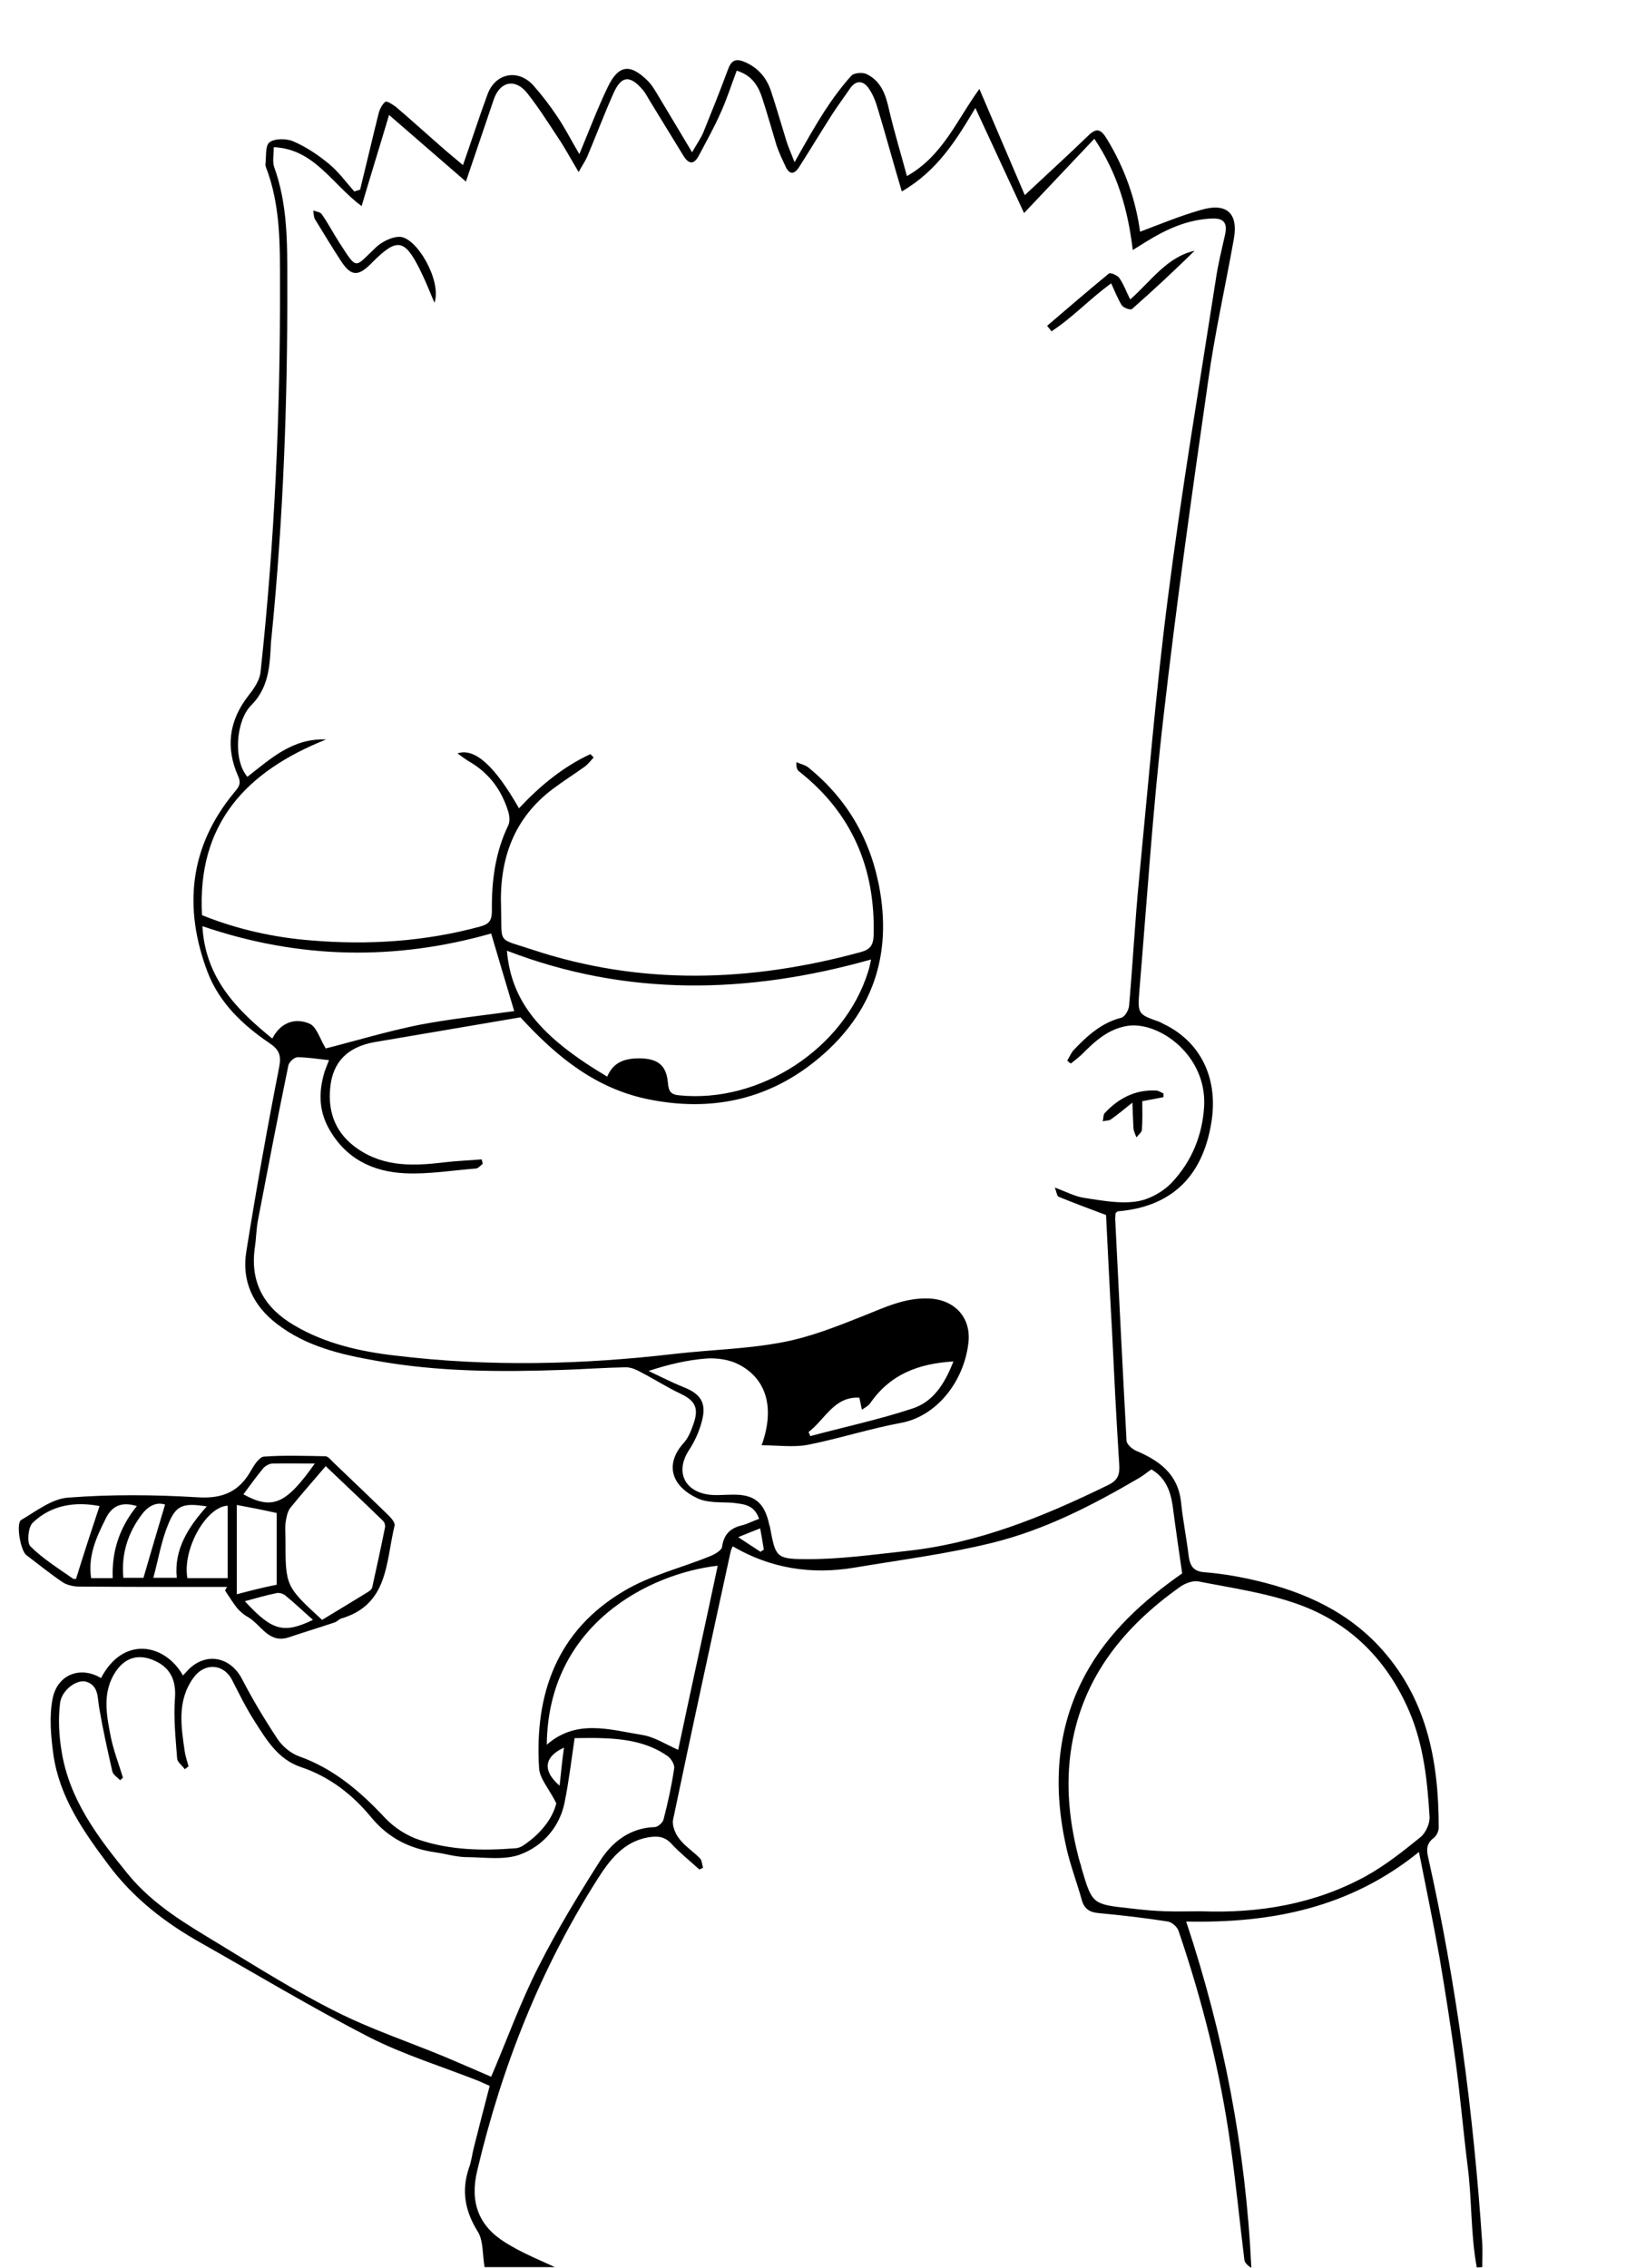 <?xml version="1.0" encoding="utf-8"?>
<!-- Generator: Adobe Illustrator 19.1.0, SVG Export Plug-In . SVG Version: 6.00 Build 0)  -->
<svg version="1.1" id="Layer_1" xmlns="http://www.w3.org/2000/svg" xmlns:xlink="http://www.w3.org/1999/xlink" x="0px" y="0px"
	 viewBox="0 0 447 619.5" style="enable-background:new 0 0 447 619.5;" xml:space="preserve">
<style type="text/css">
	.st0{display:none;fill:#FFFFFF;}
</style>
<g>
	<path class="st0" d="M446.2,0.8c-149,0-298,0-447,0c0,206.5,0,413,0,619.5c149,0,298,0,447,0C446.2,413.8,446.2,207.3,446.2,0.8z
		 M207.4,414.9c-1.5-4.1-4.5-4-7.5-4.2c-3.2-0.2-6.7,0-9.5-1.2c-7.9-3.7-8.6-9.9-3.9-15c1.4-1.6,2.3-3.9,3-6c1.3-3.9,0-5.8-3.8-7.6
		c-3.6-1.7-6.9-3.9-10.5-5.7c-1.4-0.7-2.9-1.5-4.4-1.5c-5.6,0.1-11.2,0.5-16.8,0.7c-17.2,0.6-34.5,0.6-51.5-2.5
		c-9.6-1.8-19.1-4-27.1-10.1c-6.5-5-9.6-11.6-8.3-19.7c2.7-16.9,5.8-33.7,9-50.5c0.6-3.2-0.1-4.7-2.6-6.4c-7.4-5-13.9-11.1-17-19.5
		c-6.6-17.4-5-34,7.2-48.9c1.1-1.3,2.2-2.2,1.2-4.5c-3.5-7.8-2.5-15.3,2.8-22.1c1.5-1.9,3.1-4.2,3.3-6.5
		c3.7-35.1,5.4-70.2,5.3-105.5c0-11,0.2-22-3.9-32.5c0-0.1-0.1-0.2-0.1-0.4c0.3-2.1-0.1-5.2,1.1-6.2c1.4-1.1,4.7-1.2,6.5-0.3
		c3.5,1.5,6.8,3.7,9.7,6.1c2.6,2.2,4.7,5,7,7.6c0.5-0.2,1-0.3,1.6-0.5c1.7-6.9,3.3-13.7,5-20.6c0.3-1.2,0.9-2.6,1.9-3.4
		c0.4-0.3,2.1,0.7,3,1.5c4.2,3.6,8.3,7.3,12.4,10.9c1.8,1.6,3.7,3.1,5.8,4.9c2.4-6.9,4.4-13.1,6.7-19.3c2.1-5.8,8.3-7.1,12.5-2.5
		c2.4,2.7,4.6,5.6,6.6,8.6c2.1,3.1,3.9,6.5,6,10.2c2.8-6.6,5-12.6,7.8-18.4c2.9-6,6.1-6.4,10.9-1.6c1.2,1.2,2.1,2.8,3,4.3
		c2.9,4.9,5.8,9.7,9.1,15.2c1.3-2.3,2.4-3.8,3.1-5.5c2.3-5.7,4.6-11.3,6.7-17.1c0.9-2.4,2.1-3,4.5-2.1c3.8,1.5,6,4.4,7.3,8.1
		c1.5,4.5,2.8,9.1,4.2,13.6c0.5,1.6,1.2,3.1,2.2,5.7c3.1-5.2,5.4-9.6,8.1-13.8c2.2-3.4,4.7-6.7,7.4-9.8c0.7-0.8,3-1,4.1-0.5
		c4,1.9,5.3,5.6,6.2,9.7c1.4,6,3.2,11.9,4.9,18.2c9.8-5.5,13.6-15.3,19.8-23.8c4.5,10.4,8.6,20,12.4,29c6-5.6,11.7-10.8,17.3-16.2
		c2.3-2.2,3.5-1.8,5.1,0.8c4.9,8,7.9,16.6,9.1,25.4c5.7-2,11.1-4.4,16.8-6c7-2,10.1,1,8.8,8.1c-2.4,12.9-5.2,25.7-7,38.7
		c-4.3,30.5-8.7,61.1-12.2,91.7c-2.8,24.9-4.5,50-6.6,75c-0.5,6.2-0.3,6.2,5.4,8.3c0.7,0.3,1.4,0.6,2,1c9.7,5,14.2,15,12.2,27
		c-2.5,14.6-11.1,22.6-25.5,23.8c-0.2,0-0.4,0.3-0.6,0.5c0,0.5-0.1,1-0.1,1.5c1,20.2,2,40.4,3.1,60.6c0.1,1,1.5,2.3,2.6,2.8
		c6.4,2.8,11.5,6.5,12.3,14.1c0.5,5,1.5,9.9,2.1,14.8c0.3,2.7,1.4,4.1,4.4,4.3c3.8,0.3,7.7,0.9,11.5,1.7c13.5,2.9,26,7.9,35.8,18.2
		c13.3,14.1,16.6,31.4,16.6,49.9c0,1-0.6,2.3-1.4,2.8c-1.9,1.4-2,3.1-1.5,5.2c7.7,34.8,12.4,70.1,14.8,105.6c0.1,2.1,0,4.3,0,6.4
		c-0.5,0-1,0.1-1.5,0.1c-1.7-9.1-1.4-18.5-2.5-27.7c-1.2-9.5-2-19.1-3.3-28.6c-1.3-9.5-2.7-19-4.4-28.5c-1.6-9.4-3.6-18.7-5.6-28.7
		c-18.9,15.2-40.4,19.5-63.6,19c10.3,31,16.4,62.3,17.8,94.6c-1.1-0.6-1.8-1.3-1.9-2.2c-1.3-10.5-2.3-21-3.8-31.4
		c-2.8-19.9-7.7-39.4-14.2-58.5c-0.4-1.1-1.8-2.3-2.9-2.5c-6.3-0.9-12.6-1.6-18.9-2.3c-2.4-0.2-3.9-1.1-4.6-3.5
		c-1.3-4.8-3.2-9.4-4.2-14.2c-3.6-16.3-3-32.4,5.1-47.4c6.3-11.6,15.9-20.3,26.5-27.7c-0.9-6.2-1.8-12.3-2.6-18.5
		c-0.5-4.1-2-7.7-5.8-9.9c-1.1,0.8-2.1,1.7-3.3,2.3c-12.8,7.4-26,14.2-40.4,17.8c-12.3,3-24.9,4.7-37.3,6.7
		c-11.7,2-22.9,0.3-33.4-5.8c-0.2,0.5-0.5,1-0.6,1.6c-5.3,24.4-10.6,48.7-15.7,73.1c-0.3,1.6,0.6,3.8,1.7,5.2c1.6,2,3.9,3.5,5.7,5.4
		c0.6,0.6,0.6,1.7,0.8,2.5c-0.3,0.2-0.7,0.3-1,0.5c-2.6-2.3-5.3-4.5-7.6-7c-1.9-2.1-4-2.2-6.4-1.8c-6.9,1.2-10.6,6.3-13.9,11.5
		c-15.6,24.5-26,51.2-32.8,79.5c-2.1,8.8,0.5,15.2,7.7,19.7c4.6,2.9,9.8,4.9,13.5,6.7c-5.5,0-12.4,0-19.2,0
		c-0.6-3.4-0.3-7.1-1.8-9.6c-3.5-5.6-4.6-11.2-2.5-17.4c0.6-1.9,0.9-3.9,1.4-5.8c1.4-5.5,2.8-11,4.3-16.7c-1.1-0.5-2-0.9-2.9-1.3
		c-10.1-4-20.6-7.2-30.2-12.1c-15.5-7.9-30.5-17-45.7-25.6c-9.8-5.5-18.4-12.2-25.3-21.3c-6.9-9.2-13.4-18.5-15.1-30.1
		c-0.7-5.1-1.2-10.6-0.2-15.5c1.4-6.6,7.7-8.8,13.2-5.5c6.1-11.6,17.5-9.3,22.4-0.7c0.4-0.4,0.7-0.7,1-1.1c4.8-5.4,11.8-4.4,15.1,2
		c2.9,5.6,6.2,11.1,9.7,16.4c1.4,2,3.7,4,6,4.8c9.5,3.4,16.7,9.6,23.5,16.9c2.4,2.6,5.9,4.8,9.3,5.9c8.4,2.8,17.2,3,26,2.3
		c0.8-0.1,1.7-0.4,2.4-0.8c4.7-3.2,8-7.4,9-11.5c-2-4-4.5-6.7-4.7-9.5c-1.3-20.4,4.9-37.7,23.2-48.5c7.2-4.2,15.6-6.3,23.5-9.5
		c1.3-0.5,3.2-1.6,3.3-2.6c0.5-3.6,2.5-5.1,5.7-5.9C204.4,416.3,205.7,415.6,207.4,414.9z M61.5,434.5c0.1-0.3,0.3-0.7,0.4-1
		c-1.4,0-2.7,0-4.1,0c-12.1,0-24.2,0-36.4-0.1c-1.5,0-3.3-0.4-4.5-1.2c-3.4-2.3-6.6-4.9-9.9-7.4c-1.6-1.3-3-8.7-1.4-9.6
		c4.1-2.4,8.4-5.8,12.8-6.1c11.7-0.9,23.5-0.8,35.2-0.1c7,0.4,11.6-1.5,14.9-7.5c0.8-1.5,2.2-3.6,3.4-3.6c5.6-0.4,11.2-0.2,16.8-0.1
		c0.7,0,1.4,1,2,1.5c5.2,4.9,10.3,9.8,15.4,14.8c0.7,0.7,1.7,2,1.5,2.7c-2.3,9.8-1.6,21.5-14.5,25.3c-0.7,0.2-1.2,0.9-1.9,1.1
		c-4.1,1.4-8.3,2.6-12.3,4c-5.7,2-7.7-3.4-11.4-5.5c-1.1-0.6-2.1-1.4-2.9-2.4C63.6,437.8,62.6,436.1,61.5,434.5z"/>
	<path d="M207.4,414.9c-1.7,0.6-3,1.3-4.4,1.7c-3.2,0.7-5.2,2.3-5.7,5.9c-0.1,1-2,2.1-3.3,2.6c-7.8,3.2-16.3,5.2-23.5,9.5
		c-18.3,10.8-24.5,28.1-23.2,48.5c0.2,2.8,2.7,5.5,4.7,9.5c-1,4.1-4.2,8.3-9,11.5c-0.7,0.5-1.6,0.8-2.4,0.8
		c-8.8,0.7-17.6,0.5-26-2.3c-3.4-1.1-6.8-3.3-9.3-5.9c-6.7-7.2-14-13.5-23.5-16.9c-2.3-0.8-4.6-2.7-6-4.8
		c-3.5-5.3-6.8-10.8-9.7-16.4c-3.3-6.3-10.3-7.4-15.1-2c-0.3,0.4-0.7,0.7-1,1.1c-4.9-8.7-16.3-11-22.4,0.7
		c-5.4-3.3-11.8-1.2-13.2,5.5c-1,4.9-0.5,10.4,0.2,15.5c1.7,11.6,8.2,20.9,15.1,30.1c6.8,9.1,15.5,15.8,25.3,21.3
		c15.2,8.6,30.2,17.6,45.7,25.6c9.6,4.9,20.1,8.1,30.2,12.1c0.9,0.4,1.8,0.8,2.9,1.3c-1.5,5.7-2.9,11.2-4.3,16.7
		c-0.5,1.9-0.7,4-1.4,5.8c-2.1,6.3-1,11.8,2.5,17.4c1.5,2.5,1.2,6.2,1.8,9.6c6.8,0,13.7,0,19.2,0c-3.8-1.8-8.9-3.8-13.5-6.7
		c-7.3-4.5-9.8-11-7.7-19.7c6.7-28.3,17.2-54.9,32.8-79.5c3.3-5.2,7.1-10.3,13.9-11.5c2.5-0.4,4.5-0.3,6.4,1.8
		c2.3,2.5,5.1,4.7,7.6,7c0.3-0.2,0.7-0.3,1-0.5c-0.3-0.9-0.3-2-0.8-2.5c-1.8-1.9-4.1-3.3-5.7-5.4c-1.1-1.4-2-3.6-1.7-5.2
		c5.1-24.4,10.4-48.8,15.7-73.1c0.1-0.6,0.4-1.1,0.6-1.6c10.4,6.1,21.6,7.8,33.4,5.8c12.5-2.1,25.1-3.7,37.3-6.7
		c14.4-3.5,27.6-10.3,40.4-17.8c1.2-0.7,2.2-1.6,3.3-2.3c3.8,2.2,5.2,5.8,5.8,9.9c0.8,6.1,1.7,12.3,2.6,18.5
		c-10.7,7.5-20.2,16.1-26.5,27.7c-8.1,15.1-8.8,31.1-5.1,47.4c1.1,4.8,2.9,9.5,4.2,14.2c0.7,2.4,2.2,3.3,4.6,3.5
		c6.3,0.6,12.6,1.3,18.9,2.3c1.1,0.2,2.5,1.4,2.9,2.5c6.5,19.1,11.4,38.5,14.2,58.5c1.5,10.5,2.5,21,3.8,31.4
		c0.1,0.8,0.9,1.6,1.9,2.2c-1.5-32.3-7.5-63.6-17.8-94.6c23.2,0.5,44.7-3.7,63.6-19c2,10,3.9,19.3,5.6,28.7c1.6,9.5,3.1,19,4.4,28.5
		c1.3,9.5,2.1,19.1,3.3,28.6c1.2,9.2,0.8,18.6,2.5,27.7c0.5,0,1-0.1,1.5-0.1c0-2.1,0.1-4.3,0-6.4c-2.4-35.6-7-70.8-14.8-105.6
		c-0.5-2.1-0.4-3.8,1.5-5.2c0.8-0.6,1.4-1.9,1.4-2.8c0-18.5-3.3-35.8-16.6-49.9c-9.8-10.3-22.2-15.3-35.8-18.2
		c-3.8-0.8-7.6-1.4-11.5-1.7c-3-0.2-4-1.6-4.4-4.3c-0.6-5-1.6-9.9-2.1-14.8c-0.8-7.7-5.9-11.4-12.3-14.1c-1.1-0.5-2.6-1.8-2.6-2.8
		c-1.1-20.2-2.1-40.4-3.1-60.6c0-0.5,0.1-1,0.1-1.5c0.2-0.2,0.4-0.4,0.6-0.5c14.4-1.2,23-9.2,25.5-23.8c2.1-11.9-2.4-21.9-12.2-27
		c-0.7-0.3-1.3-0.7-2-1c-5.7-2-5.9-2.1-5.4-8.3c2.1-25,3.7-50.1,6.6-75c3.5-30.6,7.8-61.2,12.2-91.7c1.8-13,4.7-25.8,7-38.7
		c1.3-7-1.8-10.1-8.8-8.1c-5.7,1.6-11.2,3.9-16.8,6c-1.2-8.8-4.2-17.4-9.1-25.4c-1.6-2.6-2.8-3.1-5.1-0.8
		c-5.6,5.4-11.3,10.6-17.3,16.2c-3.8-8.9-7.9-18.5-12.4-29c-6.2,8.5-10,18.3-19.8,23.8c-1.7-6.3-3.5-12.2-4.9-18.2
		c-0.9-4.1-2.2-7.8-6.2-9.7c-1.1-0.5-3.4-0.3-4.1,0.5c-2.7,3-5.2,6.4-7.4,9.8c-2.7,4.2-5.1,8.5-8.1,13.8c-1-2.6-1.7-4.1-2.2-5.7
		c-1.4-4.5-2.7-9.1-4.2-13.6c-1.2-3.7-3.5-6.5-7.3-8.1c-2.4-1-3.6-0.4-4.5,2.1c-2.1,5.7-4.4,11.4-6.7,17.1c-0.7,1.7-1.8,3.2-3.1,5.5
		c-3.3-5.5-6.2-10.4-9.1-15.2c-0.9-1.5-1.8-3.1-3-4.3c-4.8-4.8-8-4.4-10.9,1.6c-2.8,5.8-5.1,11.9-7.8,18.4c-2.2-3.7-3.9-7.1-6-10.2
		c-2-3-4.2-5.9-6.6-8.6c-4.2-4.6-10.4-3.3-12.5,2.5c-2.3,6.2-4.3,12.5-6.7,19.3c-2.1-1.8-4-3.3-5.8-4.9c-4.1-3.6-8.2-7.3-12.4-10.9
		c-0.9-0.7-2.6-1.8-3-1.5c-0.9,0.7-1.6,2.1-1.9,3.4c-1.7,6.8-3.3,13.7-5,20.6c-0.5,0.2-1,0.3-1.6,0.5c-2.3-2.6-4.3-5.4-7-7.6
		c-2.9-2.4-6.2-4.6-9.7-6.1c-1.9-0.8-5.1-0.8-6.5,0.3c-1.2,1-0.8,4.1-1.1,6.2c0,0.1,0.1,0.2,0.1,0.4c4.1,10.5,3.9,21.6,3.9,32.5
		c0.1,35.2-1.5,70.4-5.3,105.5c-0.2,2.3-1.8,4.6-3.3,6.5c-5.4,6.9-6.3,14.3-2.8,22.1c1,2.3-0.2,3.2-1.2,4.5
		c-12.2,14.8-13.8,31.4-7.2,48.9c3.2,8.4,9.6,14.5,17,19.5c2.5,1.7,3.2,3.2,2.6,6.4c-3.3,16.8-6.3,33.6-9,50.5
		c-1.3,8,1.8,14.7,8.3,19.7c8,6.2,17.5,8.4,27.1,10.1c17.1,3.1,34.3,3.1,51.5,2.5c5.6-0.2,11.2-0.6,16.8-0.7c1.5,0,3,0.7,4.4,1.5
		c3.5,1.8,6.9,4,10.5,5.7c3.8,1.8,5,3.7,3.8,7.6c-0.7,2.1-1.5,4.4-3,6c-4.6,5.1-4,11.3,3.9,15c2.8,1.3,6.3,1,9.5,1.2
		C202.9,410.9,206,410.8,207.4,414.9z M208.1,394.8c4.4,0,8.6,0.6,12.5-0.1c8.6-1.7,16.9-4.4,25.5-6c9.9-1.8,17.3-11.4,18.5-21.9
		c0.8-7-3.9-11.9-11-12.1c-6.5-0.2-12,2.5-17.8,4.8c-7.3,2.9-14.6,5.8-22.2,7.2c-9.5,1.8-19.3,2-29,3.1c-25.5,3-51.1,3.6-76.6,0.5
		c-9.5-1.1-19-3.2-27.5-8.2c-8.1-4.7-12.2-11.5-10.9-21.1c0.4-2.6,0.4-5.2,0.9-7.8c2.7-14.1,5.4-28.2,8.3-42.2
		c0.2-0.9,1.6-2.2,2.5-2.2c2.8,0,5.6,0.5,8.6,0.8c-0.4,1-0.8,2-1.2,3.1c-1.6,5.3-1.7,10.4,1.1,15.5c4.6,8.3,12,11.9,20.9,12.3
		c6.4,0.3,12.9-0.8,19.4-1.3c0.6-0.1,1.2-0.8,1.8-1.3c-0.1-0.4-0.2-0.8-0.3-1.2c-3.4,0.3-6.8,0.4-10.1,0.8c-8.3,1-16.4,1.4-23.8-3.7
		c-5.8-4-8.1-9.6-7.5-16.4c0.6-7.4,4.9-11.4,12-12.7c13.5-2.3,27-4.6,40-6.8c9.9,10.8,20.6,19.5,35,22.4
		c16.7,3.4,32.2,0.3,45.5-10.4c14.7-11.8,20.9-27.2,17.8-46.1c-2.3-13.9-8.7-25.3-19.7-34.2c-0.9-0.7-2.1-0.9-3.2-1.4
		c-0.1,1.4,0.2,2.1,0.7,2.5c14.5,11.4,20.9,26.5,20.4,44.8c-0.1,2.8-1,3.9-3.6,4.6c-30.1,8.2-60.1,9.2-90-0.8
		c-9.4-3.1-7.9-1.3-8.2-11.4c-0.5-13.1,3.4-24.4,14.3-32.5c2.8-2.1,5.8-4,8.6-6c0.9-0.7,1.6-1.6,2.4-2.5c-0.3-0.3-0.6-0.6-0.9-0.9
		c-7.5,3.5-13.8,8.7-19.5,14.8c-6.5-11.4-12-16.6-16.8-15c1.4,1,2.4,1.8,3.5,2.4c5.2,3.1,8.5,7.6,10.3,13.3c0.4,1.2,0.6,2.8,0.1,3.9
		c-3.6,7.4-4.6,15.3-4.5,23.3c0,2.6-0.6,3.7-3.2,4.4c-15.1,4.1-30.5,5.1-46.1,3.8c-10.2-0.8-20.2-3-29.9-6.9
		c-1.4-25,12.1-39.3,33.9-48c-9.2-0.4-15.2,5.3-21.5,10.2c-4-4.6-3.1-15.4,1-19.5c4.2-4.2,5-9.3,5.3-14.7c0.1-1.4,0.1-2.7,0.3-4.1
		c3.2-32.2,4.4-64.5,4.3-96.9c0-10.6,0.1-21.2-3.6-31.4c-0.5-1.5-0.1-3.4-0.1-5.4c11.1,0.5,15.9,10.1,24,16.1
		c2.6-8.8,5.1-16.8,7.5-24.9c6.7,5.8,13.6,11.8,21,18.2c2.8-8.2,5.2-15.3,7.6-22.4c1.7-5,5.9-5.9,9.2-1.7c3,3.8,5.6,7.9,8.3,12
		c1.9,2.8,3.5,5.8,5.7,9.5c1.1-2,1.8-3,2.3-4.1c2.5-5.9,4.7-11.8,7.3-17.6c2.1-4.6,4.4-4.8,7.8-0.9c0.9,1,1.5,2.3,2.2,3.4
		c3,4.9,6,9.8,9,14.7c1.6,2.6,3,2.4,4.3-0.1c2-3.8,4.2-7.7,5.9-11.6c1.7-3.7,2.9-7.6,4.4-11.5c4.2,1.3,5.9,4.2,7,7.6
		c1.4,4.3,2.6,8.6,3.9,12.9c0.7,2,1.6,3.9,2.5,5.8c1,2.1,2.3,2.1,3.6,0.1c3-4.7,5.9-9.5,8.9-14.2c1.6-2.5,3.4-4.9,5.1-7.4
		c1.7-2.4,3.7-2,5.1,0.1c1.2,1.7,1.9,3.7,2.5,5.7c2.2,7.3,4.2,14.7,6.5,22.4c9.8-5.7,14.9-14.1,20.1-22.8
		c4.6,9.9,8.9,19.2,13.3,28.7c6.7-7.1,12.8-13.5,19.2-20.3c6.4,9.5,9.2,19.5,10.5,30.4c1.6-1,2.6-1.6,3.7-2.3
		c5.5-3.4,11.2-6,17.8-6.3c3.5-0.2,4.4,1.3,3.7,4.5c-0.9,4-1.9,8-2.5,12.1c-4.5,29-9.4,57.9-13.1,87c-3.3,25.6-5.4,51.4-7.9,77.1
		c-1.1,11.4-1.7,22.9-2.7,34.3c-0.1,1.2-1.1,3-2.1,3.3c-5.5,1.4-9.4,5-13.1,8.9c-0.7,0.8-1.1,1.9-1.7,2.8c0.3,0.3,0.6,0.6,1,0.8
		c0.9-0.7,1.8-1.4,2.7-2.2c3.7-3.7,7.4-7.3,13-8.1c8.5-1.1,21.5,8.1,20.7,22.1c-0.5,7.9-3.4,14.9-8.7,20.6c-2.4,2.6-6.3,4.8-9.8,5.3
		c-4.7,0.7-9.7-0.3-14.4-1c-2.5-0.4-4.9-1.7-7.9-2.8c0.5,1.3,0.6,2.3,1,2.5c4.2,1.7,8.4,3.3,13,5c0.5,9.9,1,20.5,1.6,31.1
		c0.6,12.3,1.2,24.7,2,37c0.2,2.9-0.4,4.4-3.1,5.7c-17.6,8.6-35.5,15.9-55.2,18c-9.2,1-18.4,2.3-27.5,2.2c-8.1,0-8.1-0.8-9.6-8.6
		c0-0.2-0.1-0.5-0.2-0.7c-1.3-6.2-4.1-8.5-10.4-8.3c-2.2,0-4.5,0.3-6.7-0.1c-6.5-1.2-8.4-6.6-4.9-12c1.6-2.4,2.9-5.3,3.6-8.1
		c1.3-4.9-0.4-7.4-5.1-9.2c-3.2-1.3-6.3-2.9-9.5-4.4c5.5-1.8,10.6-3,15.8-3.4c2.9-0.2,6.3,0.3,8.8,1.6
		C209.6,376.7,211.7,384.8,208.1,394.8z M157,474.8c2.3,0,4.8-0.1,7.3,0c6.4,0.2,12.7,1.1,18.1,4.9c1,0.7,2,2.4,1.8,3.4
		c-0.7,4.7-1.7,9.3-2.9,13.9c-0.2,0.9-1.6,2.1-2.4,2.1c-6.8,0.2-11.7,4.1-15,9.3c-5.9,9.3-11.7,18.8-16.7,28.7
		c-4.9,9.6-8.6,19.9-13,30.2c-4.2-1.8-8.5-3.7-12.8-5.5c-9.9-4.1-20.1-7.5-29.6-12.3c-11-5.5-21.5-12.1-32-18.5
		c-8.9-5.4-17.9-10.6-24.8-19c-8.3-10.2-16.1-20.4-18.2-33.8c-0.7-4.2-0.9-8.7-0.4-12.9c0.4-3.6,4.6-6.7,7.2-5.9
		c3.4,1.1,3,4.3,3.5,7.1c1,5.9,2.3,11.7,3.6,17.4c0.2,0.9,1.4,1.6,2.1,2.4c0.3-0.2,0.5-0.5,0.8-0.7c-1.1-3.6-2.5-7.2-3.3-11
		c-1.1-5.6-2.3-11.4,0.6-16.8c2.5-4.6,6.2-6.1,10.5-4.5c5.1,1.9,6.8,5.6,6.4,10.7c-0.4,5.4,0.2,10.9,0.6,16.4c0.1,1,1.4,1.9,2.1,2.9
		c0.3-0.3,0.7-0.5,1-0.8c-0.3-1.3-0.8-2.6-1-3.9c-1-6.9-2.2-13.9,2.3-20.2c3-4.3,8.3-4,10.6,0.5c2,3.9,3.9,7.8,6.3,11.5
		c3.2,5,6.3,10.2,12.5,12.3c7.8,2.6,14.1,7.5,19.2,13.7c4.7,5.7,10.5,8.6,17.6,9.6c2.7,0.4,5.4,1.2,8.1,1.3c5.2,0,11,1,15.5-0.9
		c5.8-2.3,10.4-7.4,11.7-14.2C155.4,486.7,156.1,481,157,474.8z M328.2,522.1c-3.2,0-6.5,0.1-9.7,0c-3.2-0.1-6.5-0.4-9.7-0.8
		c-10.4-1.1-10.4-1.2-13.3-11c-0.1-0.5-0.2-1-0.4-1.4c-2.9-10.5-4.1-21.2-2.3-32c3.2-19,14.4-32.6,29.6-43.4c1.4-1,3.5-1.8,5.1-1.5
		c9.1,1.8,18.4,3.1,27.1,6.2c14.3,5.1,24.4,15.2,30.5,29.4c3.9,9.2,4.9,18.9,5.5,28.7c0.1,1.8-1,4.2-2.3,5.4
		c-4.8,3.9-9.7,7.8-15.1,10.8C359.3,520.1,344.1,522.7,328.2,522.1z M165.9,294.1c-18.5-11-26.2-20.6-27.4-34.4
		c32.7,12.6,65.8,11.9,99.5,2.4c-0.3,1.5-0.5,2.4-0.8,3.3c-6.5,21-29.6,36.1-51.7,33.8c-2.2-0.2-2.8-1.1-3-3.3
		c-0.4-4.9-2.7-6.7-7.7-6.8C171,289.1,167.7,289.9,165.9,294.1z M89,286.4c-1.6-2.6-2.5-6-4.5-6.8c-3.8-1.6-7.8-0.4-10.1,4.1
		c-10-8.1-18.3-16.7-19.1-30.7c26.6,9.1,52.9,9.4,78.9,2c2.1,7.1,4.1,13.9,6.3,21.2c-8.5,1.2-17.4,2.1-26.2,3.8
		C105.5,281.8,96.9,284.4,89,286.4z M149.4,476.6c0.3-33,28.2-46.8,46.7-48.9c-3.6,17-7.3,33.7-10.8,50.3c-3.4-1.5-6.6-3.6-10-4.1
		C166.6,472.5,157.5,469.5,149.4,476.6z M260.5,371.9c-2.4,6.2-5.6,11.1-11.3,12.9c-9.1,3-18.5,5-27.8,7.5c-0.2-0.4-0.3-0.8-0.5-1.1
		c4.5-3.4,7-9.8,13.9-9.4c0.3,1.4,0.5,2.4,0.7,3.3c0.8-0.6,1.7-1,2.2-1.7C243.2,375.4,250.9,372.5,260.5,371.9z M152.9,487.8
		c-5.2-4.5-3.7-8.2,1.2-10.4C153.6,480.8,153.3,484.1,152.9,487.8z M208.7,423.3c-0.3,0.2-0.6,0.4-0.9,0.6c-1.9-1.2-3.8-2.5-6.1-4
		c2.4-1,4-1.6,6-2.4C208.1,419.6,208.4,421.5,208.7,423.3z"/>
	<path d="M61.5,434.5c1.1,1.6,2.1,3.3,3.3,4.8c0.8,0.9,1.8,1.8,2.9,2.4c3.7,2.1,5.7,7.5,11.4,5.5c4.1-1.4,8.2-2.6,12.3-4
		c0.7-0.2,1.2-0.9,1.9-1.1c12.9-3.8,12.1-15.5,14.5-25.3c0.2-0.8-0.8-2-1.5-2.7c-5.1-5-10.3-9.9-15.4-14.8c-0.6-0.6-1.3-1.5-2-1.5
		c-5.6-0.1-11.3-0.3-16.8,0.1c-1.2,0.1-2.6,2.2-3.4,3.6c-3.3,6-7.9,8-14.9,7.5c-11.7-0.7-23.5-0.8-35.2,0.1
		c-4.4,0.3-8.7,3.7-12.8,6.1c-1.5,0.9-0.2,8.4,1.4,9.6c3.3,2.5,6.5,5.1,9.9,7.4c1.2,0.8,3,1.2,4.5,1.2c12.1,0.1,24.2,0.1,36.4,0.1
		c1.4,0,2.7,0,4.1,0C61.8,433.8,61.6,434.2,61.5,434.5z M89,400.5c5.3,5.1,10.6,10,15.7,15c0.4,0.4,0.6,1.2,0.5,1.7
		c-1.1,5.5-2.3,11-3.5,16.4c-0.1,0.5-0.7,1-1.2,1.3c-4.2,2.6-8.4,5.1-12.5,7.6c-10-9.2-10-9.2-10-22.1c0-1.6-0.2-3.3,0.1-4.9
		c0.2-1.3,0.5-2.7,1.3-3.7C82.4,408.1,85.6,404.5,89,400.5z M20.8,431.2c0.3,0-0.5,0.3-0.9,0c-4-2.8-8.2-5.4-11.6-8.8
		c-1-1-0.6-5.2,0.6-6.4c5.3-5.1,11.9-5.8,18.3-4.6C25.1,417.7,23,424.1,20.8,431.2z M64.7,435.5c0-8.4,0-16.3,0-24.4
		c3.8,0.7,7.3,1.4,10.9,2.2c0,6.6,0,12.9,0,19.6C72,433.6,68.5,434.5,64.7,435.5z M51.2,431.1c-1.4-7.9,5.1-19.5,11-19.8
		c0,3.2,0,6.5,0,9.7c0,3.3,0,6.7,0,10.1C58.4,431.1,54.9,431.1,51.2,431.1z M86,399.8c-7.9,11.2-11.6,12.7-19.5,8.4
		c1.8-2.4,3.5-4.8,5.4-7.1c0.6-0.7,1.6-1.2,2.4-1.3C78,399.7,81.7,399.8,86,399.8z M39.2,431c-1.4,0-3.4,0-5.5,0
		c-0.6-6.7,1.3-12.4,5.2-17.5c1.9-2.4,4.1-3.2,6.2-2.5C43.1,417.7,41.2,424.1,39.2,431z M56.5,411.5c-5.1,5.7-9,11.8-8.2,19.5
		c-2.2,0-3.8,0-6.4,0c1.4-5.2,2.2-10.2,4.1-14.7C48.1,411.1,50.1,410.5,56.5,411.5z M24.9,431.1C24,425,26.3,420,28.8,415
		c1.8-3.8,4.5-4.8,8.6-3.6c-4.7,5.8-6.9,12.3-6.6,19.7C28.8,431.1,27.1,431.1,24.9,431.1z M66.9,437.4c2.9-0.8,5.7-1.6,8.6-2.2
		c0.7-0.2,1.7,0.1,2.3,0.5c2.6,2.1,5,4.4,7.7,6.8C77.4,446.4,74.3,445.4,66.9,437.4z"/>
	<path class="st0" d="M208.1,394.8c3.6-10,1.5-18.1-6.1-22.3c-2.5-1.4-5.9-1.8-8.8-1.6c-5.2,0.4-10.3,1.6-15.8,3.4
		c3.2,1.5,6.2,3.1,9.5,4.4c4.7,1.8,6.4,4.4,5.1,9.2c-0.8,2.8-2,5.6-3.6,8.1c-3.5,5.4-1.6,10.8,4.9,12c2.2,0.4,4.5,0.2,6.7,0.1
		c6.3-0.1,9.1,2.1,10.4,8.3c0,0.2,0.1,0.5,0.2,0.7c1.5,7.9,1.5,8.6,9.6,8.6c9.2,0.1,18.4-1.3,27.5-2.2c19.7-2,37.6-9.4,55.2-18
		c2.7-1.3,3.3-2.8,3.1-5.7c-0.9-12.3-1.4-24.7-2-37c-0.5-10.6-1.1-21.2-1.6-31.1c-4.6-1.8-8.8-3.3-13-5c-0.4-0.2-0.5-1.2-1-2.5
		c3.1,1.1,5.4,2.5,7.9,2.8c4.8,0.7,9.8,1.7,14.4,1c3.5-0.5,7.4-2.7,9.8-5.3c5.3-5.7,8.3-12.7,8.7-20.6c0.8-14-12.3-23.2-20.7-22.1
		c-5.7,0.8-9.3,4.4-13,8.1c-0.8,0.8-1.8,1.5-2.7,2.2c-0.3-0.3-0.6-0.6-1-0.8c0.6-0.9,1-2.1,1.7-2.8c3.7-3.9,7.7-7.5,13.1-8.9
		c0.9-0.2,2-2.1,2.1-3.3c1-11.4,1.6-22.9,2.7-34.3c2.5-25.7,4.6-51.5,7.9-77.1c3.8-29.1,8.7-58,13.1-87c0.6-4.1,1.6-8.1,2.5-12.1
		c0.7-3.2-0.1-4.7-3.7-4.5c-6.6,0.3-12.3,2.9-17.8,6.3c-1,0.6-2.1,1.3-3.7,2.3c-1.3-10.9-4.1-20.8-10.5-30.4
		c-6.4,6.8-12.5,13.2-19.2,20.3c-4.4-9.5-8.7-18.8-13.3-28.7c-5.2,8.6-10.3,17.1-20.1,22.8c-2.2-7.8-4.3-15.1-6.5-22.4
		c-0.6-2-1.4-4-2.5-5.7c-1.4-2.1-3.4-2.5-5.1-0.1c-1.7,2.4-3.5,4.9-5.1,7.4c-3,4.7-6,9.4-8.9,14.2c-1.2,2-2.5,2-3.6-0.1
		c-1-1.9-1.8-3.8-2.5-5.8c-1.4-4.3-2.6-8.6-3.9-12.9c-1.1-3.4-2.9-6.3-7-7.6c-1.5,3.9-2.7,7.8-4.4,11.5c-1.8,4-3.9,7.8-5.9,11.6
		c-1.3,2.5-2.7,2.7-4.3,0.1c-2.9-4.9-6-9.8-9-14.7c-0.7-1.2-1.3-2.4-2.2-3.4c-3.4-3.9-5.8-3.7-7.8,0.9c-2.6,5.8-4.9,11.7-7.3,17.6
		c-0.5,1.1-1.2,2.1-2.3,4.1c-2.2-3.7-3.8-6.7-5.7-9.5c-2.7-4.1-5.3-8.2-8.3-12c-3.3-4.1-7.5-3.2-9.2,1.7c-2.4,7.1-4.8,14.1-7.6,22.4
		c-7.4-6.4-14.3-12.4-21-18.2c-2.5,8.1-4.9,16.2-7.5,24.9c-8.1-6-12.9-15.6-24-16.1c0,2-0.5,3.9,0.1,5.4c3.7,10.2,3.6,20.9,3.6,31.4
		c0.1,32.4-1.1,64.7-4.3,96.9c-0.1,1.4-0.2,2.7-0.3,4.1c-0.3,5.4-1.1,10.5-5.3,14.7c-4.1,4.1-5,14.9-1,19.5
		c6.3-4.9,12.3-10.6,21.5-10.2c-21.8,8.7-35.3,23-33.9,48c9.7,3.9,19.7,6.1,29.9,6.9c15.5,1.3,30.9,0.3,46.1-3.8
		c2.6-0.7,3.3-1.8,3.2-4.4c-0.1-8.1,0.9-15.9,4.5-23.3c0.5-1,0.3-2.7-0.1-3.9c-1.8-5.6-5.1-10.2-10.3-13.3c-1.1-0.6-2.1-1.5-3.5-2.4
		c4.8-1.5,10.3,3.7,16.8,15c5.7-6.1,12-11.3,19.5-14.8c0.3,0.3,0.6,0.6,0.9,0.9c-0.8,0.8-1.5,1.8-2.4,2.5c-2.8,2.1-5.8,4-8.6,6
		c-11,8.1-14.8,19.3-14.3,32.5c0.4,10-1.2,8.2,8.2,11.4c29.9,10,59.9,9,90,0.8c2.6-0.7,3.5-1.8,3.6-4.6c0.5-18.3-5.9-33.4-20.4-44.8
		c-0.5-0.4-0.8-1.1-0.7-2.5c1.1,0.5,2.4,0.7,3.2,1.4c11,8.8,17.4,20.3,19.7,34.2c3.1,18.9-3.1,34.3-17.8,46.1
		c-13.3,10.7-28.8,13.8-45.5,10.4c-14.4-2.9-25.1-11.6-35-22.4c-13.1,2.2-26.6,4.5-40,6.8c-7.1,1.2-11.4,5.3-12,12.7
		c-0.6,6.9,1.7,12.4,7.5,16.4c7.4,5.1,15.5,4.7,23.8,3.7c3.4-0.4,6.8-0.5,10.1-0.8c0.1,0.4,0.2,0.8,0.3,1.2
		c-0.6,0.4-1.2,1.2-1.8,1.3c-6.5,0.6-13,1.6-19.4,1.3c-8.9-0.4-16.4-3.9-20.9-12.3c-2.8-5.1-2.8-10.2-1.1-15.5
		c0.3-1.1,0.8-2.1,1.2-3.1c-3-0.3-5.8-0.8-8.6-0.8c-0.9,0-2.3,1.3-2.5,2.2c-2.9,14.1-5.6,28.1-8.3,42.2c-0.5,2.6-0.6,5.2-0.9,7.8
		c-1.3,9.6,2.8,16.4,10.9,21.1c8.5,4.9,17.9,7,27.5,8.2c25.5,3.1,51.1,2.5,76.6-0.5c9.6-1.1,19.5-1.3,29-3.1
		c7.6-1.4,15-4.4,22.2-7.2c5.8-2.3,11.3-5,17.8-4.8c7.1,0.2,11.8,5.1,11,12.1c-1.2,10.5-8.6,20.1-18.5,21.9
		c-8.6,1.6-16.9,4.3-25.5,6C216.7,395.5,212.5,394.8,208.1,394.8z M303.6,77.4c-6,4.3-10.6,9.4-16.3,13.1c-0.4-0.5-0.8-1-1.2-1.5
		c5.6-4.8,11.2-9.7,16.9-14.3c0.4-0.3,2.3,0.5,2.8,1.2c1.2,1.7,1.9,3.7,3,5.9c5.8-5,10.1-11.6,17.6-13.3
		c-5.5,5.6-11.2,10.8-17.1,15.9c-0.4,0.3-2.3-0.3-2.8-1C305.4,81.7,304.7,79.6,303.6,77.4z M118.7,82.7c-1.5-3.6-2.6-6.3-3.9-8.9
		c-4.2-8.6-6.3-8.9-12.9-2.3c-0.3,0.3-0.5,0.5-0.8,0.8c-3.3,3.2-5.2,3.1-7.8-0.8c-2.6-3.8-4.9-7.8-7.3-11.7
		c-0.4-0.6-0.3-1.5-0.4-2.3c0.8,0.3,1.9,0.4,2.3,1c1.7,2.5,3.1,5.1,4.7,7.6c5.2,8,4.1,7.1,10.3,1.3c1.6-1.5,4.1-2.7,6.2-2.7
		C113.8,64.6,120.8,76.8,118.7,82.7z M312.1,300.8c0,2.9,0.1,5.3-0.1,7.7c-0.1,0.8-1,1.4-1.5,2.1c-0.3-0.8-0.7-1.6-0.8-2.4
		c-0.2-2-0.2-4-0.3-7.1c-2.6,2.1-4.2,3.4-5.9,4.6c-0.6,0.4-1.5,0.4-2.2,0.5c0.1-0.7,0-1.7,0.5-2.2c3.8-4.1,8.4-6.5,14.1-6.2
		c0.7,0,1.4,0.5,2,0.8c0,0.3,0,0.6,0,1C315.8,300,313.7,300.4,312.1,300.8z"/>
	<path class="st0" d="M157,474.8c-0.9,6.2-1.5,11.9-2.5,17.5c-1.2,6.8-5.8,11.9-11.7,14.2c-4.6,1.8-10.3,0.9-15.5,0.9
		c-2.7,0-5.4-0.9-8.1-1.3c-7.1-1-12.9-3.9-17.6-9.6c-5.1-6.3-11.4-11.1-19.2-13.7c-6.2-2.1-9.3-7.3-12.5-12.3
		c-2.3-3.7-4.3-7.6-6.3-11.5c-2.3-4.5-7.6-4.8-10.6-0.5c-4.4,6.3-3.3,13.3-2.3,20.2c0.2,1.3,0.6,2.6,1,3.9c-0.3,0.3-0.7,0.5-1,0.8
		c-0.7-1-2.1-1.9-2.1-2.9c-0.4-5.4-1-10.9-0.6-16.4c0.4-5.2-1.3-8.8-6.4-10.7c-4.3-1.6-8,0-10.5,4.5c-3,5.5-1.8,11.2-0.6,16.8
		c0.8,3.7,2.2,7.3,3.3,11c-0.3,0.2-0.5,0.5-0.8,0.7c-0.7-0.8-1.9-1.5-2.1-2.4c-1.4-5.8-2.7-11.6-3.6-17.4c-0.5-2.8,0-6-3.5-7.1
		c-2.6-0.8-6.7,2.2-7.2,5.9c-0.5,4.2-0.2,8.7,0.4,12.9c2.1,13.4,9.9,23.6,18.2,33.8c6.9,8.4,15.8,13.6,24.8,19
		c10.6,6.4,21,13,32,18.5c9.5,4.8,19.7,8.2,29.6,12.3c4.4,1.8,8.7,3.7,12.8,5.5c4.4-10.3,8.1-20.5,13-30.2
		c5-9.9,10.7-19.4,16.7-28.7c3.3-5.3,8.2-9.1,15-9.3c0.9,0,2.2-1.3,2.4-2.1c1.2-4.6,2.2-9.2,2.9-13.9c0.2-1.1-0.8-2.7-1.8-3.4
		c-5.4-3.8-11.7-4.7-18.1-4.9C161.8,474.7,159.3,474.8,157,474.8z"/>
	<path class="st0" d="M328.2,522.1c15.8,0.6,31-2,45-9.7c5.4-3,10.3-6.9,15.1-10.8c1.4-1.1,2.4-3.6,2.3-5.4
		c-0.6-9.8-1.6-19.5-5.5-28.7c-6-14.2-16.2-24.2-30.5-29.4c-8.7-3.1-18-4.4-27.1-6.2c-1.6-0.3-3.7,0.5-5.1,1.5
		c-15.3,10.7-26.5,24.4-29.6,43.4c-1.8,10.8-0.6,21.5,2.3,32c0.1,0.5,0.2,1,0.4,1.4c3,9.8,3,9.8,13.3,11c3.2,0.4,6.4,0.6,9.7,0.8
		C321.7,522.2,325,522.1,328.2,522.1z"/>
	<path class="st0" d="M165.9,294.1c1.8-4.1,5.2-5,9-5c4.9,0.1,7.2,1.9,7.7,6.8c0.2,2.1,0.7,3,3,3.3c22.1,2.3,45.2-12.8,51.7-33.8
		c0.3-0.9,0.4-1.9,0.8-3.3c-33.7,9.6-66.8,10.2-99.5-2.4C139.7,273.5,147.3,283.1,165.9,294.1z"/>
	<path class="st0" d="M89,286.4c7.8-2,16.5-4.6,25.3-6.3c8.8-1.7,17.7-2.6,26.2-3.8c-2.2-7.3-4.2-14.2-6.3-21.2
		c-26.1,7.3-52.3,7-78.9-2c0.9,13.9,9.2,22.5,19.1,30.7c2.3-4.5,6.2-5.7,10.1-4.1C86.5,280.4,87.4,283.8,89,286.4z"/>
	<path class="st0" d="M149.4,476.6c8.1-7.1,17.2-4.2,25.9-2.8c3.4,0.5,6.6,2.7,10,4.1c3.6-16.6,7.2-33.3,10.8-50.3
		C177.6,429.9,149.7,443.7,149.4,476.6z"/>
	<path class="st0" d="M260.5,371.9c-9.7,0.6-17.4,3.5-22.6,11.4c-0.5,0.7-1.5,1.1-2.2,1.7c-0.2-1-0.4-1.9-0.7-3.3
		c-6.9-0.3-9.4,6-13.9,9.4c0.2,0.4,0.3,0.8,0.5,1.1c9.3-2.5,18.7-4.5,27.8-7.5C254.9,383,258.2,378.1,260.5,371.9z"/>
	<path class="st0" d="M152.9,487.8c0.4-3.7,0.8-7,1.2-10.4C149.1,479.6,147.6,483.3,152.9,487.8z"/>
	<path class="st0" d="M208.7,423.3c-0.3-1.8-0.6-3.7-1-5.8c-2,0.8-3.6,1.4-6,2.4c2.3,1.5,4.2,2.8,6.1,4
		C208.1,423.7,208.4,423.5,208.7,423.3z"/>
	<path class="st0" d="M89,400.5c-3.4,4-6.7,7.6-9.7,11.4c-0.8,1-1.1,2.4-1.3,3.7c-0.2,1.6-0.1,3.2-0.1,4.9c0,13,0,13,10,22.1
		c4.1-2.5,8.3-5,12.5-7.6c0.5-0.3,1.1-0.8,1.2-1.3c1.2-5.5,2.4-11,3.5-16.4c0.1-0.5-0.1-1.3-0.5-1.7C99.6,410.5,94.4,405.6,89,400.5
		z"/>
	<path class="st0" d="M20.8,431.2c2.3-7,4.3-13.5,6.4-19.9c-6.3-1.1-13-0.5-18.3,4.6c-1.2,1.2-1.6,5.4-0.6,6.4
		c3.4,3.4,7.6,6,11.6,8.8C20.2,431.4,21,431.2,20.8,431.2z"/>
	<path class="st0" d="M64.7,435.5c3.8-0.9,7.3-1.8,10.9-2.7c0-6.6,0-13,0-19.6c-3.6-0.7-7.2-1.4-10.9-2.2
		C64.7,419.2,64.7,427.1,64.7,435.5z"/>
	<path class="st0" d="M51.2,431.1c3.7,0,7.2,0,11,0c0-3.5,0-6.8,0-10.1c0-3.2,0-6.5,0-9.7C56.3,411.6,49.8,423.2,51.2,431.1z"/>
	<path class="st0" d="M86,399.8c-4.3,0-8-0.1-11.7,0.1c-0.8,0-1.9,0.6-2.4,1.3c-1.9,2.3-3.6,4.7-5.4,7.1
		C74.4,412.5,78.1,410.9,86,399.8z"/>
	<path class="st0" d="M39.2,431c2-6.9,3.9-13.3,5.9-20c-2.1-0.7-4.3,0.1-6.2,2.5c-4,5.1-5.9,10.8-5.2,17.5
		C35.8,431,37.8,431,39.2,431z"/>
	<path class="st0" d="M56.5,411.5c-6.5-1-8.5-0.4-10.6,4.8c-1.8,4.5-2.7,9.5-4.1,14.7c2.6,0,4.3,0,6.4,0
		C47.5,423.2,51.5,417.2,56.5,411.5z"/>
	<path class="st0" d="M24.9,431.1c2.2,0,3.9,0,5.9,0c-0.2-7.4,1.9-13.9,6.6-19.7c-4.1-1.2-6.8-0.2-8.6,3.6
		C26.3,420,24,425,24.9,431.1z"/>
	<path class="st0" d="M66.9,437.4c7.3,7.9,10.5,8.9,18.6,5.2c-2.7-2.4-5.2-4.7-7.7-6.8c-0.6-0.5-1.6-0.7-2.3-0.5
		C72.7,435.9,69.9,436.7,66.9,437.4z"/>
	<path d="M303.6,77.4c1,2.2,1.8,4.2,2.9,6c0.5,0.7,2.4,1.4,2.8,1c5.8-5.1,11.5-10.4,17.1-15.9c-7.6,1.7-11.9,8.3-17.6,13.3
		c-1.1-2.2-1.8-4.2-3-5.9c-0.5-0.7-2.4-1.5-2.8-1.2c-5.7,4.7-11.3,9.5-16.9,14.3c0.4,0.5,0.8,1,1.2,1.5
		C293,86.8,297.7,81.7,303.6,77.4z"/>
	<path d="M118.7,82.7c2.1-5.9-4.9-18.1-9.6-18c-2.1,0-4.6,1.3-6.2,2.7c-6.2,5.8-5.1,6.7-10.3-1.3c-1.6-2.5-3-5.2-4.7-7.6
		c-0.4-0.6-1.5-0.7-2.3-1c0.1,0.8,0.1,1.6,0.4,2.3c2.4,3.9,4.8,7.9,7.3,11.7c2.6,3.9,4.5,4,7.8,0.8c0.3-0.3,0.5-0.5,0.8-0.8
		c6.6-6.6,8.7-6.2,12.9,2.3C116.1,76.4,117.2,79.1,118.7,82.7z"/>
	<path d="M312.1,300.8c1.7-0.3,3.8-0.7,5.8-1.1c0-0.3,0-0.6,0-1c-0.7-0.3-1.4-0.8-2-0.8c-5.7-0.3-10.3,2.1-14.1,6.2
		c-0.4,0.5-0.3,1.5-0.5,2.2c0.7-0.2,1.6-0.1,2.2-0.5c1.7-1.2,3.3-2.5,5.9-4.6c0.1,3.1,0.2,5.1,0.3,7.1c0.1,0.8,0.5,1.6,0.8,2.4
		c0.5-0.7,1.5-1.4,1.5-2.1C312.2,306.1,312.1,303.6,312.1,300.8z"/>
</g>
</svg>
